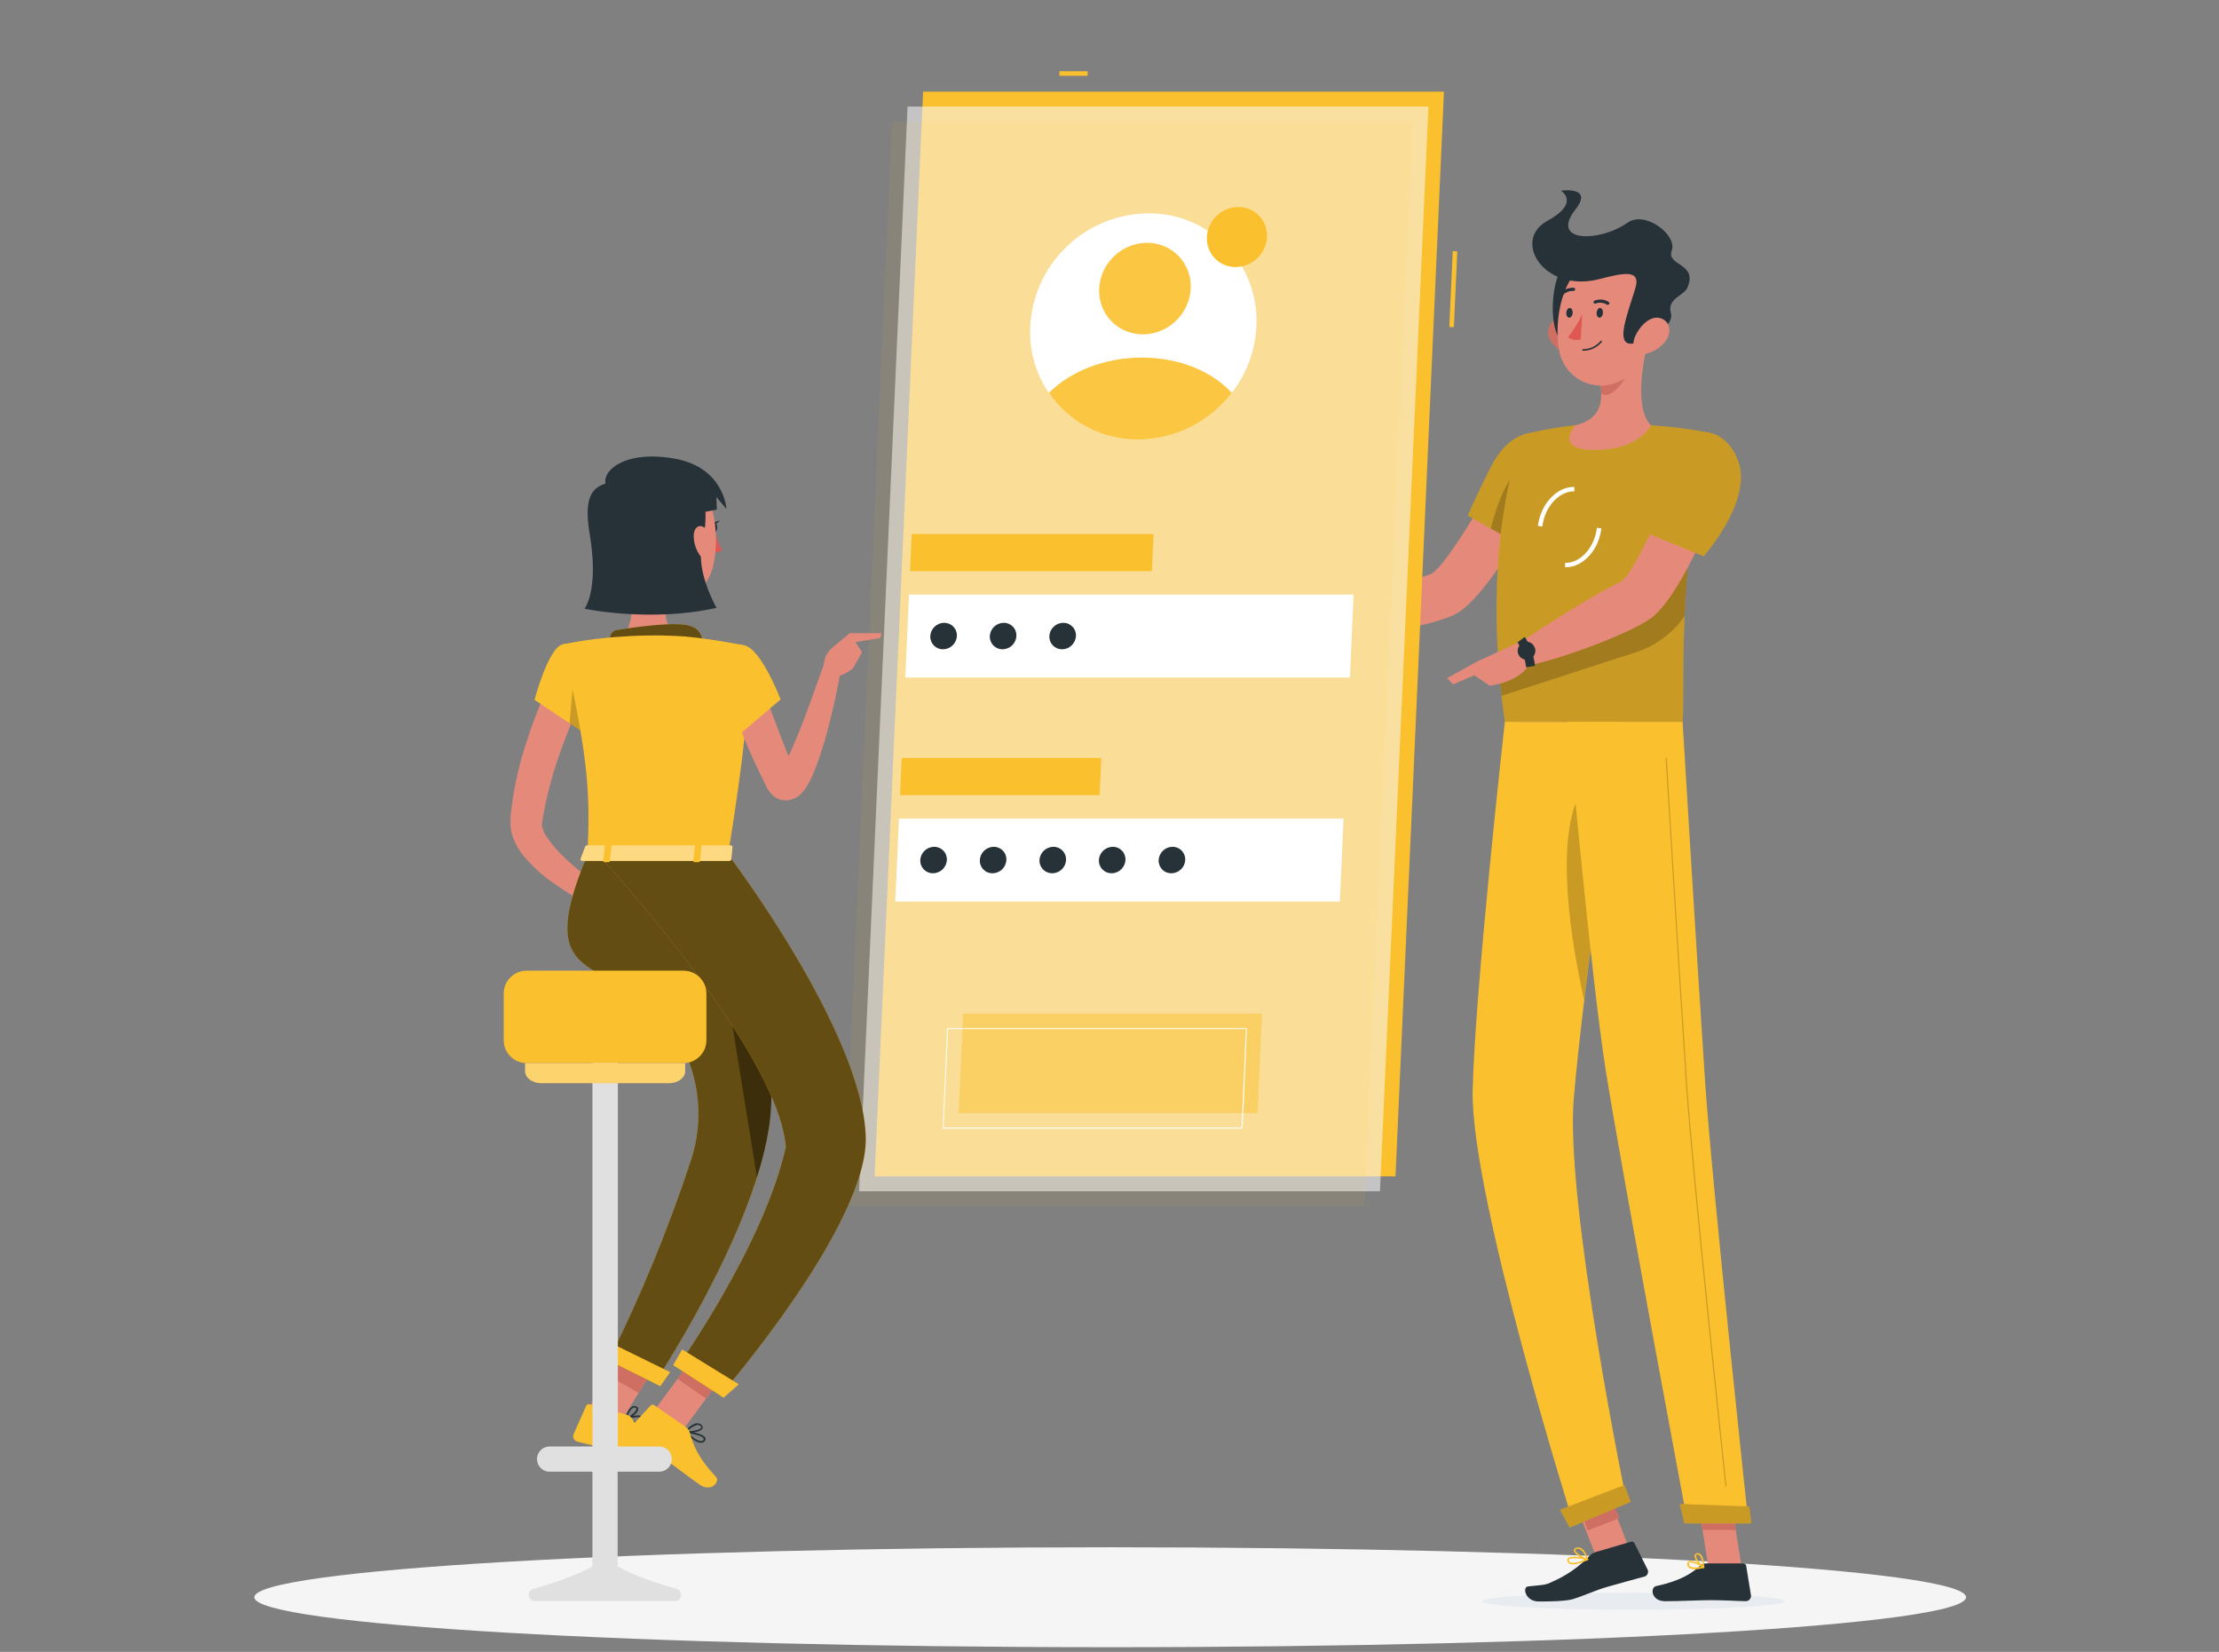 <svg width="309" height="230" viewBox="0 0 309 230" fill="none" xmlns="http://www.w3.org/2000/svg">
<rect x="0" y="0" width="309" height="230" fill="#808080" stroke="none"/>
<path d="M154.599 229.353C220.42 229.353 273.778 226.238 273.778 222.395C273.778 218.552 220.42 215.437 154.599 215.437C88.778 215.437 35.419 218.552 35.419 222.395C35.419 226.238 88.778 229.353 154.599 229.353Z" fill="#F5F5F5"/>
<path d="M215.605 66.999L209.508 64.54C209.508 64.54 201.462 79.213 199.157 79.956C196.022 80.964 189.531 83.767 185.683 84.259C185.16 84.874 184.306 86.785 184.386 87.48C189.555 89.207 200.915 86.914 203.349 85.107C208.887 81.007 215.605 66.999 215.605 66.999Z" fill="#E58A7B"/>
<path d="M217.48 63.661C218.617 67.859 212.458 76.305 212.458 76.305L204.387 71.781C204.387 71.781 205.9 68.308 207.744 64.774C210.7 59.063 216.183 58.873 217.48 63.661Z" fill="#FBC02D"/>
<path opacity="0.2" d="M217.48 63.661C218.617 67.859 212.458 76.305 212.458 76.305L204.387 71.781C204.387 71.781 205.9 68.308 207.744 64.774C210.7 59.063 216.183 58.873 217.48 63.661Z" fill="black"/>
<path opacity="0.2" d="M207.59 73.588L210.768 75.371L211.327 65.616C209.477 67.036 208.174 71.314 207.59 73.588Z" fill="black"/>
<path d="M212.169 60.502C212.169 60.502 205.887 74.479 209.551 100.505H234.304C234.697 96.706 233.394 78.168 238.109 60.268C235.393 59.737 232.646 59.386 229.884 59.217C226.381 59.014 222.87 59.014 219.367 59.217C216.939 59.464 214.533 59.893 212.169 60.502Z" fill="#FBC02D"/>
<path opacity="0.2" d="M212.169 60.502C212.169 60.502 205.887 74.479 209.551 100.505H234.304C234.697 96.706 233.394 78.168 238.109 60.268C235.393 59.737 232.646 59.386 229.884 59.217C226.381 59.014 222.87 59.014 219.367 59.217C216.939 59.464 214.533 59.893 212.169 60.502Z" fill="black"/>
<g style="mix-blend-mode:multiply">
<path d="M206.428 222.948C206.391 223.612 215.777 224.147 227.389 224.147C239 224.147 248.453 223.612 248.49 222.948C248.527 222.284 239.147 221.756 227.53 221.756C215.913 221.756 206.471 222.29 206.428 222.948Z" fill="#E8ECF1"/>
</g>
<path d="M222.951 205.505L218.561 207.205L222.343 216.974L226.733 215.275L222.951 205.505Z" fill="#E58A7B"/>
<path d="M242.528 218.221H237.9L236.203 207.507H240.832L242.528 218.221Z" fill="#E58A7B"/>
<path d="M237.58 217.686H242.78C242.87 217.687 242.957 217.719 243.026 217.778C243.095 217.836 243.14 217.917 243.155 218.006L243.825 222.118C243.839 222.221 243.831 222.326 243.801 222.426C243.771 222.526 243.72 222.618 243.651 222.696C243.582 222.774 243.497 222.837 243.402 222.879C243.307 222.921 243.204 222.943 243.1 222.942C241.286 222.911 240.414 222.801 238.127 222.801C236.719 222.801 233.824 222.948 231.87 222.948C229.915 222.948 229.786 221.03 230.591 220.852C234.205 220.071 235.607 219.008 236.812 217.975C237.024 217.789 237.297 217.686 237.58 217.686Z" fill="#263238"/>
<path d="M222.213 216.101L227.13 214.662C227.218 214.638 227.312 214.644 227.396 214.679C227.479 214.715 227.549 214.778 227.591 214.859L229.435 218.547C229.478 218.641 229.5 218.742 229.5 218.845C229.499 218.948 229.476 219.05 229.432 219.143C229.388 219.236 229.324 219.318 229.245 219.384C229.166 219.45 229.074 219.498 228.974 219.524C227.186 220.016 225.987 220.317 223.75 220.969C222.207 221.418 220.633 222.149 219.109 222.635C218.052 222.973 215.568 222.985 214.284 222.985C212.384 222.985 211.96 220.981 212.778 220.889C214.837 220.661 215.114 220.766 216.251 220.194C218.111 219.381 219.798 218.216 221.217 216.764C221.485 216.459 221.828 216.23 222.213 216.101Z" fill="#263238"/>
<path d="M186.457 84.234L181.368 82.101L179.272 87.744C181.358 88.062 183.48 88.062 185.566 87.744L186.457 84.234Z" fill="#E58A7B"/>
<path d="M177.582 81.954L177.446 85.703L179.272 87.732L181.368 82.089L177.582 81.954Z" fill="#E58A7B"/>
<path d="M223.553 206.335L219.149 208.035L221.1 213.087L225.504 211.387L223.553 206.335Z" fill="#CF6F64"/>
<path d="M240.832 207.507H236.203L237.082 213.033H241.711L240.832 207.507Z" fill="#CF6F64"/>
<path opacity="0.2" d="M208.764 93.467C208.856 94.579 208.961 95.716 209.096 96.884L227.499 90.91C230.373 90.058 232.871 88.252 234.58 85.79C234.654 84.148 234.746 82.421 234.888 80.62C234.949 79.747 235.023 78.85 235.103 77.94C235.183 77.03 235.293 76.022 235.41 75.051L208.764 93.467Z" fill="black"/>
<path d="M214.775 73.305L214.161 73.232C214.523 70.158 216.816 67.737 219.232 67.798V68.413C217.117 68.37 215.101 70.552 214.775 73.305Z" fill="white"/>
<path d="M218.052 78.979H217.947V78.364C220.062 78.444 222.047 76.237 222.373 73.49L222.988 73.564C222.662 76.569 220.443 78.979 218.052 78.979Z" fill="white"/>
<path d="M229.54 47.372C228.673 50.759 227.653 56.961 229.884 59.217C229.884 59.217 228.323 62.653 222.035 62.653C216.288 62.653 219.367 59.217 219.367 59.217C223.19 58.32 223.258 55.529 222.754 52.886L229.54 47.372Z" fill="#E58A7B"/>
<path d="M226.774 49.622L222.76 52.886C222.885 53.493 222.957 54.11 222.975 54.73C224.149 55.898 226.503 52.941 226.743 51.429C226.865 50.834 226.875 50.221 226.774 49.622Z" fill="#CF6F64"/>
<path d="M215.857 47.329C216.137 47.813 216.513 48.235 216.962 48.567C217.412 48.899 217.925 49.135 218.47 49.259C219.945 49.585 220.683 48.227 220.277 46.862C219.914 45.633 218.703 43.979 217.203 44.262C216.882 44.328 216.581 44.47 216.326 44.677C216.071 44.883 215.87 45.147 215.738 45.448C215.606 45.748 215.548 46.076 215.569 46.403C215.59 46.73 215.689 47.048 215.857 47.329Z" fill="#CF6F64"/>
<path d="M218.298 36.492C215.999 37.544 215.187 46.678 218.076 48.03C220.965 49.382 222.649 34.495 218.298 36.492Z" fill="#263238"/>
<path d="M230.241 42.277C229.687 46.862 229.626 49.56 227.167 51.909C226.405 52.688 225.443 53.241 224.386 53.508C223.33 53.775 222.22 53.744 221.18 53.42C220.139 53.095 219.209 52.49 218.491 51.67C217.773 50.85 217.295 49.848 217.111 48.774C216.367 44.655 217.394 37.851 221.992 36.025C222.958 35.599 224.02 35.439 225.069 35.562C226.118 35.685 227.114 36.086 227.956 36.724C228.797 37.361 229.453 38.212 229.855 39.189C230.256 40.165 230.39 41.231 230.241 42.277Z" fill="#E58A7B"/>
<path d="M222.686 38.865C226.092 37.998 228.593 37.408 227.696 40.242C226.51 44.028 225.084 47.692 226.995 47.858C228.163 47.962 233.326 45.774 232.669 43.555C232.097 41.625 234.513 41.096 234.943 40.119C236.535 36.579 231.98 37.046 232.792 34.894C233.603 32.743 229.104 29.276 226.645 31.003C222.643 33.794 215.777 33.751 219.386 29.159C221.973 25.883 217.357 26.553 217.357 26.553C217.357 26.553 220.148 28.207 215.452 30.764C210.485 33.493 215.04 40.826 222.686 38.865Z" fill="#263238"/>
<path d="M232.048 47.329C231.376 48.302 230.366 48.99 229.214 49.259C227.696 49.585 227.112 48.227 227.684 46.862C228.194 45.633 229.595 43.979 231.046 44.262C232.497 44.545 232.828 46.124 232.048 47.329Z" fill="#E58A7B"/>
<path d="M209.551 100.505C209.551 100.505 205.396 137.693 205.07 151.806C204.738 166.484 219.152 212.283 219.152 212.283L226.528 209.21C226.528 209.21 217.923 167.363 219.152 152.949C220.455 137.232 225.84 100.529 225.84 100.529L209.551 100.505Z" fill="#FBC02D"/>
<path opacity="0.2" d="M219.877 110.715C216.564 117.587 218.795 131.177 220.59 139.229C221.273 133.544 222.084 127.372 222.852 121.662C222.779 112.884 222.096 106.104 219.877 110.715Z" fill="black"/>
<path d="M226.202 206.776C226.239 206.776 227.075 209.124 227.075 209.124L218.568 212.701L217.228 210.206L226.202 206.776Z" fill="#FBC02D"/>
<path d="M218.334 100.505C218.334 100.505 221.512 135.873 223.615 149.119C225.926 163.632 234.986 211.964 234.986 211.964H243.462C243.462 211.964 238.385 164.806 237.426 150.435C236.381 134.847 234.304 100.505 234.304 100.505H218.334Z" fill="#FBC02D"/>
<path d="M243.591 209.757C243.628 209.757 243.874 212.124 243.874 212.124H234.556L233.892 209.407L243.591 209.757Z" fill="#FBC02D"/>
<path opacity="0.2" d="M240.346 206.954C240.327 206.954 240.308 206.948 240.293 206.935C240.279 206.923 240.269 206.906 240.266 206.887C240.217 206.456 235.638 163.859 234.777 150.951C233.843 136.949 231.962 105.889 231.943 105.576C231.943 105.566 231.944 105.555 231.947 105.546C231.95 105.536 231.956 105.527 231.963 105.52C231.97 105.512 231.978 105.506 231.987 105.502C231.997 105.498 232.007 105.496 232.017 105.496C232.037 105.496 232.057 105.503 232.072 105.517C232.086 105.531 232.095 105.55 232.097 105.57C232.097 105.883 233.996 136.918 234.931 150.945C235.791 163.853 240.371 206.419 240.414 206.88C240.415 206.891 240.415 206.901 240.412 206.911C240.41 206.921 240.405 206.93 240.399 206.939C240.393 206.947 240.385 206.953 240.375 206.958C240.366 206.963 240.356 206.966 240.346 206.967V206.954Z" fill="black"/>
<path d="M223.209 43.555C223.209 43.93 222.975 44.231 222.729 44.231C222.484 44.231 222.305 43.93 222.33 43.555C222.354 43.18 222.563 42.879 222.809 42.879C223.055 42.879 223.233 43.186 223.209 43.555Z" fill="#263238"/>
<path d="M218.992 43.555C218.992 43.93 218.752 44.231 218.513 44.231C218.273 44.231 218.089 43.93 218.107 43.555C218.125 43.18 218.347 42.879 218.593 42.879C218.838 42.879 219.017 43.186 218.992 43.555Z" fill="#263238"/>
<path d="M220.32 43.746C219.807 44.891 219.145 45.963 218.353 46.936C218.968 47.55 220.117 47.268 220.117 47.268L220.32 43.746Z" fill="#DF5753"/>
<path d="M220.43 48.835C220.416 48.835 220.402 48.832 220.389 48.827C220.376 48.821 220.364 48.813 220.354 48.803C220.345 48.792 220.337 48.78 220.332 48.766C220.327 48.753 220.325 48.739 220.326 48.725C220.328 48.695 220.341 48.666 220.362 48.646C220.384 48.625 220.413 48.614 220.443 48.614C220.913 48.617 221.378 48.515 221.803 48.315C222.229 48.115 222.604 47.822 222.901 47.458C222.923 47.44 222.95 47.429 222.978 47.429C223.007 47.429 223.034 47.44 223.055 47.458C223.075 47.479 223.086 47.507 223.086 47.535C223.086 47.564 223.075 47.591 223.055 47.612C222.737 47.999 222.336 48.31 221.882 48.521C221.427 48.733 220.932 48.84 220.43 48.835Z" fill="#263238"/>
<path d="M223.959 42.424C223.929 42.439 223.897 42.447 223.863 42.447C223.83 42.447 223.798 42.439 223.768 42.424C223.538 42.276 223.277 42.183 223.004 42.154C222.732 42.125 222.457 42.161 222.201 42.258C222.176 42.271 222.149 42.278 222.121 42.28C222.093 42.282 222.065 42.278 222.039 42.269C222.012 42.26 221.988 42.245 221.967 42.227C221.947 42.208 221.93 42.185 221.918 42.16C221.895 42.105 221.895 42.044 221.916 41.989C221.938 41.934 221.981 41.889 222.035 41.865C222.356 41.734 222.704 41.682 223.05 41.714C223.396 41.746 223.729 41.861 224.02 42.049C224.044 42.065 224.064 42.086 224.079 42.11C224.095 42.133 224.106 42.16 224.111 42.188C224.116 42.216 224.116 42.245 224.109 42.273C224.103 42.301 224.092 42.327 224.076 42.35C224.044 42.386 224.004 42.411 223.959 42.424Z" fill="#263238"/>
<path d="M217.363 41.195C217.331 41.187 217.301 41.17 217.277 41.146C217.257 41.126 217.241 41.102 217.229 41.075C217.218 41.049 217.213 41.02 217.213 40.992C217.213 40.963 217.218 40.935 217.229 40.909C217.241 40.882 217.257 40.858 217.277 40.838C217.513 40.574 217.806 40.368 218.135 40.236C218.463 40.103 218.817 40.049 219.17 40.076C219.199 40.08 219.226 40.09 219.25 40.106C219.274 40.121 219.295 40.141 219.311 40.165C219.327 40.188 219.338 40.215 219.344 40.243C219.349 40.271 219.349 40.3 219.343 40.328C219.329 40.385 219.296 40.435 219.248 40.469C219.201 40.503 219.142 40.519 219.084 40.513C218.805 40.495 218.525 40.541 218.267 40.648C218.008 40.754 217.777 40.918 217.591 41.127C217.563 41.158 217.527 41.181 217.487 41.193C217.446 41.205 217.404 41.206 217.363 41.195Z" fill="#263238"/>
<path d="M240.487 66.317L234.095 64.614C234.095 64.614 227.825 80.048 225.606 81.05C222.594 82.427 214.966 87.197 211.721 89.453C211.542 90.221 211.684 92.256 212.089 92.815C217.621 91.807 228.212 87.732 230.425 85.66C235.472 80.933 240.487 66.317 240.487 66.317Z" fill="#E58A7B"/>
<path d="M236.025 218.498C235.713 218.523 235.402 218.438 235.146 218.258C235.067 218.187 235.007 218.096 234.974 217.994C234.941 217.893 234.934 217.785 234.955 217.68C234.959 217.615 234.981 217.552 235.017 217.498C235.054 217.444 235.105 217.401 235.164 217.373C235.681 217.109 237.125 218.025 237.291 218.129C237.309 218.14 237.323 218.157 237.331 218.177C237.339 218.197 237.34 218.219 237.334 218.24C237.329 218.261 237.318 218.281 237.303 218.297C237.288 218.313 237.269 218.325 237.248 218.332C236.847 218.43 236.437 218.486 236.025 218.498ZM235.41 217.539C235.364 217.529 235.315 217.529 235.269 217.539C235.245 217.551 235.226 217.569 235.213 217.592C235.199 217.615 235.193 217.642 235.195 217.668C235.179 217.74 235.181 217.814 235.203 217.884C235.224 217.954 235.264 218.018 235.318 218.068C235.558 218.283 236.16 218.307 236.953 218.154C236.481 217.843 235.949 217.633 235.392 217.539H235.41Z" fill="#FBC02D"/>
<path d="M237.217 218.332C237.201 218.337 237.184 218.337 237.168 218.332C236.707 218.074 235.84 217.059 235.969 216.543C235.989 216.461 236.035 216.388 236.101 216.336C236.167 216.284 236.248 216.255 236.332 216.254C236.415 216.243 236.498 216.25 236.578 216.275C236.658 216.299 236.731 216.34 236.793 216.396C237.303 216.832 237.334 218.172 237.334 218.24C237.337 218.26 237.333 218.28 237.323 218.298C237.313 218.316 237.298 218.33 237.279 218.338C237.258 218.342 237.237 218.34 237.217 218.332ZM236.394 216.457H236.351C236.209 216.457 236.191 216.537 236.185 216.568C236.111 216.869 236.658 217.637 237.113 218C237.111 217.481 236.95 216.975 236.652 216.549C236.58 216.487 236.488 216.454 236.394 216.457Z" fill="#FBC02D"/>
<path d="M219.705 217.73C219.329 217.861 218.92 217.861 218.543 217.73C218.458 217.683 218.386 217.616 218.333 217.535C218.28 217.453 218.249 217.359 218.242 217.262C218.234 217.202 218.242 217.14 218.265 217.083C218.287 217.026 218.324 216.976 218.371 216.937C218.863 216.494 220.873 216.937 221.1 217.023C221.122 217.028 221.141 217.041 221.155 217.059C221.168 217.077 221.175 217.099 221.174 217.121C221.175 217.144 221.169 217.167 221.157 217.187C221.145 217.206 221.128 217.222 221.107 217.232C220.654 217.436 220.185 217.602 219.705 217.73ZM218.703 216.998C218.633 217.012 218.567 217.044 218.513 217.09C218.493 217.105 218.478 217.125 218.469 217.148C218.461 217.171 218.459 217.195 218.464 217.219C218.468 217.284 218.488 217.346 218.522 217.401C218.556 217.456 218.604 217.501 218.66 217.533C218.986 217.705 219.742 217.57 220.719 217.158C220.061 216.992 219.379 216.938 218.703 216.998Z" fill="#FBC02D"/>
<path d="M221.088 217.232H221.039C220.424 217.121 219.195 216.414 219.158 215.885C219.158 215.763 219.213 215.59 219.508 215.492C219.608 215.457 219.714 215.442 219.82 215.448C219.925 215.454 220.028 215.482 220.123 215.529C220.787 215.855 221.137 217.035 221.156 217.09C221.16 217.109 221.16 217.128 221.154 217.147C221.149 217.165 221.139 217.181 221.125 217.195C221.116 217.21 221.103 217.222 221.088 217.232ZM219.631 215.676H219.57C219.379 215.744 219.379 215.824 219.379 215.849C219.379 216.168 220.271 216.752 220.891 216.949C220.748 216.455 220.446 216.023 220.031 215.72C219.908 215.657 219.765 215.641 219.631 215.676Z" fill="#FBC02D"/>
<path d="M212.243 89.09L205.832 92.041L205.088 93.885L207.455 95.477C207.455 95.477 211.88 94.997 213.14 92.151L212.243 89.09Z" fill="#E58A7B"/>
<path d="M212.514 92.92C212.37 91.688 211.964 90.501 211.321 89.441L212.335 88.678C213.098 89.901 213.585 91.275 213.761 92.705L212.514 92.92Z" fill="#263238"/>
<path d="M213.608 89.963C213.743 90.176 213.81 90.426 213.798 90.678C213.787 90.931 213.698 91.174 213.544 91.374C213.389 91.573 213.177 91.721 212.936 91.796C212.695 91.872 212.436 91.871 212.196 91.794C211.955 91.717 211.744 91.568 211.591 91.367C211.439 91.165 211.351 90.922 211.342 90.67C211.332 90.417 211.4 90.168 211.538 89.956C211.675 89.743 211.874 89.579 212.108 89.484C212.37 89.35 212.675 89.325 212.956 89.415C213.237 89.505 213.471 89.702 213.608 89.963Z" fill="#263238"/>
<path d="M201.498 94.426L202.353 95.286L208.106 92.828L205.832 92.041L201.498 94.426Z" fill="#E58A7B"/>
<path opacity="0.2" d="M226.202 206.776C226.239 206.776 227.075 209.124 227.075 209.124L218.568 212.701L217.228 210.206L226.202 206.776Z" fill="black"/>
<path opacity="0.2" d="M243.591 209.757C243.628 209.757 243.874 212.124 243.874 212.124H234.556L233.892 209.407L243.591 209.757Z" fill="black"/>
<path d="M242.153 64.546C243.843 69.999 237.236 77.454 237.236 77.454L228.108 73.73C229.19 70.578 230.437 67.486 231.845 64.466C234.648 58.424 240.444 59.045 242.153 64.546Z" fill="#FBC02D"/>
<path opacity="0.2" d="M242.153 64.546C243.843 69.999 237.236 77.454 237.236 77.454L228.108 73.73C229.19 70.578 230.437 67.486 231.845 64.466C234.648 58.424 240.444 59.045 242.153 64.546Z" fill="black"/>
<path d="M151.452 9.92H147.524V10.553H151.452V9.92Z" fill="#FBC02D"/>
<path d="M202.296 34.978L201.821 45.528L202.454 45.556L202.929 35.007L202.296 34.978Z" fill="#FBC02D"/>
<path d="M201.074 12.76H128.543L121.794 163.798H194.325L201.074 12.76Z" fill="#FBC02D"/>
<path opacity="0.56" d="M198.911 14.838H126.379L119.63 165.875H192.162L198.911 14.838Z" fill="#FAFAFA"/>
<path opacity="0.07" d="M196.747 16.909H124.215L117.46 167.947H189.992L196.747 16.909Z" fill="#FBC02D"/>
<path d="M188.492 82.784H126.582L126.066 94.34H187.976L188.492 82.784Z" fill="white"/>
<path d="M160.629 74.35H126.957L126.729 79.52H160.401L160.629 74.35Z" fill="#FBC02D"/>
<path d="M187.097 113.972H125.187L124.67 125.528H186.58L187.097 113.972Z" fill="white"/>
<path opacity="0.47" d="M175.744 141.135H134.112L133.491 154.983H175.123L175.744 141.135Z" fill="#FBC02D"/>
<path d="M172.959 157.135H131.327C131.309 157.139 131.29 157.139 131.272 157.135C131.266 157.117 131.266 157.097 131.272 157.079L131.887 143.225C131.887 143.215 131.888 143.206 131.892 143.197C131.896 143.189 131.902 143.181 131.908 143.175C131.915 143.168 131.924 143.163 131.933 143.16C131.941 143.157 131.951 143.156 131.96 143.157H173.592C173.6 143.153 173.608 143.151 173.617 143.151C173.625 143.151 173.634 143.153 173.641 143.157C173.646 143.165 173.648 143.173 173.648 143.182C173.648 143.19 173.646 143.199 173.641 143.206L173.039 157.092C173.032 157.106 173.02 157.118 173.006 157.126C172.992 157.133 172.975 157.137 172.959 157.135ZM131.401 156.987H172.885L173.5 143.28H132.016L131.401 156.987Z" fill="white"/>
<path d="M153.357 105.539H125.562L125.334 110.715H153.124L153.357 105.539Z" fill="#FBC02D"/>
<path d="M174.951 45.454C174.792 48.818 173.596 52.049 171.527 54.705C169.995 56.712 168.025 58.34 165.766 59.467C163.507 60.593 161.02 61.187 158.496 61.202C156.456 61.218 154.435 60.816 152.557 60.021C150.678 59.225 148.982 58.054 147.574 56.579C146.165 55.103 145.074 53.355 144.366 51.442C143.659 49.529 143.351 47.491 143.461 45.454C143.677 41.228 145.5 37.244 148.556 34.316C151.612 31.389 155.672 29.74 159.903 29.706C161.945 29.687 163.968 30.087 165.849 30.881C167.729 31.675 169.427 32.846 170.838 34.322C172.248 35.798 173.34 37.547 174.048 39.462C174.755 41.377 175.063 43.416 174.951 45.454Z" fill="white"/>
<path d="M176.432 33.001C176.392 33.895 176.074 34.755 175.522 35.46C175.114 35.993 174.59 36.425 173.989 36.725C173.388 37.024 172.727 37.182 172.056 37.187C171.405 37.191 170.764 37.036 170.187 36.735C169.611 36.434 169.117 35.996 168.749 35.46C168.261 34.736 168.02 33.873 168.06 33.001C168.12 31.879 168.605 30.822 169.417 30.045C170.229 29.268 171.307 28.831 172.431 28.821C172.973 28.816 173.51 28.922 174.01 29.133C174.509 29.344 174.96 29.654 175.335 30.046C175.71 30.438 176.001 30.902 176.189 31.41C176.378 31.918 176.461 32.46 176.432 33.001Z" fill="#FBC02D"/>
<path d="M133.251 88.562C133.222 89.057 133.005 89.523 132.646 89.865C132.287 90.207 131.811 90.4 131.315 90.406C131.075 90.409 130.838 90.362 130.617 90.27C130.396 90.177 130.196 90.04 130.03 89.867C129.864 89.694 129.736 89.489 129.652 89.265C129.569 89.04 129.532 88.801 129.545 88.562C129.571 88.065 129.787 87.598 130.147 87.255C130.507 86.912 130.984 86.72 131.481 86.718C131.72 86.716 131.957 86.763 132.178 86.856C132.398 86.948 132.598 87.085 132.763 87.258C132.929 87.431 133.058 87.635 133.142 87.859C133.226 88.084 133.263 88.323 133.251 88.562Z" fill="#263238"/>
<path d="M141.537 88.562C141.509 89.057 141.293 89.524 140.934 89.867C140.574 90.209 140.097 90.402 139.601 90.406C139.362 90.408 139.125 90.361 138.905 90.268C138.684 90.175 138.485 90.038 138.32 89.865C138.155 89.692 138.027 89.487 137.944 89.263C137.86 89.039 137.824 88.8 137.837 88.562C137.863 88.066 138.078 87.6 138.436 87.257C138.795 86.915 139.271 86.722 139.767 86.718C140.006 86.715 140.244 86.761 140.465 86.854C140.686 86.946 140.885 87.083 141.051 87.256C141.217 87.429 141.346 87.634 141.43 87.859C141.513 88.083 141.55 88.322 141.537 88.562Z" fill="#263238"/>
<path d="M149.829 88.562C149.801 89.057 149.585 89.524 149.225 89.867C148.866 90.209 148.389 90.402 147.893 90.406C147.653 90.408 147.416 90.361 147.196 90.268C146.975 90.175 146.776 90.038 146.61 89.865C146.444 89.692 146.316 89.488 146.232 89.264C146.148 89.04 146.111 88.801 146.122 88.562C146.151 88.066 146.366 87.599 146.726 87.257C147.086 86.914 147.562 86.722 148.059 86.718C148.298 86.715 148.536 86.761 148.757 86.854C148.978 86.946 149.177 87.083 149.343 87.256C149.509 87.429 149.638 87.634 149.721 87.859C149.805 88.083 149.842 88.322 149.829 88.562Z" fill="#263238"/>
<path d="M131.856 119.75C131.826 120.246 131.61 120.711 131.251 121.053C130.891 121.396 130.416 121.589 129.92 121.594C129.68 121.596 129.443 121.549 129.223 121.456C129.002 121.363 128.803 121.226 128.637 121.054C128.471 120.881 128.343 120.676 128.259 120.452C128.175 120.228 128.138 119.989 128.149 119.75C128.177 119.254 128.393 118.788 128.753 118.445C129.112 118.103 129.589 117.91 130.086 117.906C130.325 117.904 130.562 117.951 130.783 118.044C131.003 118.137 131.202 118.274 131.368 118.447C131.534 118.619 131.663 118.824 131.746 119.048C131.83 119.272 131.868 119.511 131.856 119.75Z" fill="#263238"/>
<path d="M140.142 119.75C140.114 120.245 139.899 120.711 139.54 121.053C139.182 121.395 138.707 121.589 138.212 121.594C137.972 121.597 137.734 121.551 137.513 121.458C137.293 121.366 137.093 121.229 136.927 121.056C136.761 120.883 136.632 120.678 136.549 120.453C136.465 120.229 136.429 119.989 136.441 119.75C136.469 119.254 136.685 118.788 137.045 118.445C137.404 118.103 137.881 117.91 138.378 117.906C138.617 117.904 138.854 117.951 139.074 118.044C139.294 118.137 139.493 118.274 139.658 118.447C139.823 118.62 139.952 118.824 140.035 119.049C140.118 119.273 140.154 119.511 140.142 119.75Z" fill="#263238"/>
<path d="M148.452 119.75C148.424 120.246 148.208 120.713 147.849 121.055C147.489 121.398 147.012 121.59 146.516 121.594C146.277 121.595 146.04 121.548 145.82 121.455C145.6 121.361 145.401 121.224 145.235 121.052C145.07 120.879 144.941 120.675 144.857 120.451C144.773 120.228 144.735 119.989 144.746 119.75C144.775 119.255 144.991 118.789 145.351 118.447C145.71 118.105 146.186 117.912 146.682 117.906C146.921 117.903 147.159 117.95 147.38 118.042C147.601 118.135 147.801 118.272 147.966 118.445C148.132 118.618 148.261 118.823 148.345 119.047C148.428 119.272 148.465 119.511 148.452 119.75Z" fill="#263238"/>
<path d="M156.726 119.75C156.696 120.246 156.48 120.711 156.121 121.053C155.761 121.396 155.286 121.589 154.789 121.594C154.55 121.595 154.314 121.548 154.093 121.455C153.873 121.361 153.674 121.224 153.509 121.052C153.343 120.879 153.215 120.675 153.13 120.451C153.046 120.228 153.008 119.989 153.019 119.75C153.049 119.255 153.265 118.789 153.624 118.447C153.984 118.105 154.459 117.912 154.955 117.906C155.195 117.904 155.432 117.951 155.652 118.044C155.873 118.137 156.072 118.274 156.238 118.447C156.404 118.619 156.532 118.824 156.616 119.048C156.7 119.272 156.737 119.511 156.726 119.75Z" fill="#263238"/>
<path d="M165.048 119.75C165.019 120.246 164.803 120.711 164.443 121.053C164.084 121.396 163.608 121.589 163.112 121.594C162.872 121.597 162.635 121.551 162.414 121.458C162.193 121.366 161.993 121.229 161.827 121.056C161.662 120.883 161.533 120.678 161.449 120.453C161.366 120.229 161.329 119.989 161.342 119.75C161.37 119.254 161.586 118.788 161.945 118.445C162.305 118.103 162.781 117.91 163.278 117.906C163.517 117.904 163.755 117.951 163.975 118.044C164.196 118.137 164.395 118.274 164.561 118.447C164.726 118.619 164.855 118.824 164.939 119.048C165.023 119.272 165.06 119.511 165.048 119.75Z" fill="#263238"/>
<path d="M163.79 44.634C166.363 42.118 166.5 38.086 164.095 35.627C161.691 33.168 157.656 33.215 155.083 35.731C152.511 38.246 152.374 42.279 154.779 44.738C157.183 47.197 161.218 47.15 163.79 44.634Z" fill="#FBC02D"/>
<path d="M171.527 54.705C169.995 56.712 168.025 58.34 165.766 59.467C163.507 60.593 161.02 61.187 158.496 61.202C156.048 61.223 153.633 60.641 151.464 59.508C149.294 58.375 147.436 56.726 146.055 54.705C149.042 51.73 153.769 49.788 159.006 49.788C164.243 49.788 168.804 51.73 171.527 54.705Z" fill="#FBC02D"/>
<path opacity="0.1" d="M163.79 44.634C166.363 42.118 166.5 38.086 164.095 35.627C161.691 33.168 157.656 33.215 155.083 35.731C152.511 38.246 152.374 42.279 154.779 44.738C157.183 47.197 161.218 47.15 163.79 44.634Z" fill="white"/>
<path opacity="0.1" d="M171.527 54.705C169.995 56.712 168.025 58.34 165.766 59.467C163.507 60.593 161.02 61.187 158.496 61.202C156.048 61.223 153.633 60.641 151.464 59.508C149.294 58.375 147.436 56.726 146.055 54.705C149.042 51.73 153.769 49.788 159.006 49.788C164.243 49.788 168.804 51.73 171.527 54.705Z" fill="white"/>
<path d="M81.09 97.124C80.506 98.403 79.891 99.81 79.356 101.175C78.822 102.539 78.275 103.947 77.801 105.348C76.835 108.11 76.099 110.948 75.601 113.831L75.466 114.734C75.453 114.889 75.467 115.046 75.508 115.195C75.654 115.705 75.882 116.187 76.185 116.622C76.974 117.747 77.89 118.778 78.914 119.695C79.994 120.699 81.126 121.645 82.307 122.529C83.487 123.438 84.729 124.323 85.952 125.159L84.802 127.317C81.882 126.044 79.109 124.455 76.535 122.578C75.162 121.576 73.922 120.403 72.847 119.086C72.21 118.303 71.713 117.415 71.378 116.462C71.183 115.866 71.084 115.244 71.083 114.618C71.083 114.47 71.083 114.255 71.083 114.151V113.849L71.144 113.235C71.497 110.032 72.17 106.873 73.154 103.806C73.634 102.293 74.144 100.787 74.728 99.318C75.312 97.849 75.914 96.411 76.658 94.917L81.09 97.124Z" fill="#E58A7B"/>
<path d="M85.085 124.778L89.431 122.578L88.306 127.348C88.306 127.348 85.325 128.184 83.942 126.733L85.085 124.778Z" fill="#E58A7B"/>
<path d="M93.408 123.358L92.252 127.305L88.306 127.348L89.431 122.578L93.408 123.358Z" fill="#E58A7B"/>
<path d="M99.542 74.111C99.775 74.962 100.098 75.787 100.507 76.569C100.388 76.705 100.234 76.805 100.062 76.861C99.89 76.916 99.706 76.924 99.53 76.883L99.542 74.111Z" fill="#DF5753"/>
<path d="M99.413 74.147C99.668 74.147 99.874 73.831 99.874 73.441C99.874 73.05 99.668 72.734 99.413 72.734C99.159 72.734 98.952 73.05 98.952 73.441C98.952 73.831 99.159 74.147 99.413 74.147Z" fill="#263238"/>
<path d="M99.278 72.758L100.212 72.494C100.212 72.494 99.757 73.219 99.278 72.758Z" fill="#263238"/>
<path d="M87.538 78.622C88.097 81.481 88.656 86.724 86.653 88.635C86.653 88.635 87.439 91.537 92.756 91.537C98.602 91.537 95.547 88.635 95.547 88.635C92.357 87.873 92.437 85.507 92.996 83.282L87.538 78.622Z" fill="#E58A7B"/>
<path d="M85.983 72.107C86.278 76.883 86.302 78.911 88.712 81.364C92.344 85.052 98.147 83.65 99.284 78.905C100.311 74.602 99.659 67.521 94.981 65.622C93.955 65.199 92.837 65.045 91.734 65.174C90.631 65.304 89.579 65.712 88.679 66.362C87.778 67.011 87.057 67.879 86.585 68.885C86.114 69.89 85.906 70.999 85.983 72.107Z" fill="#E58A7B"/>
<path d="M86.456 66.734C84.059 67.607 80.862 66.956 82.116 74.35C83.444 82.181 81.403 84.757 81.403 84.757C81.403 84.757 90.494 86.693 99.776 84.64C99.776 84.64 96.942 79.686 97.735 76.034C98.749 71.424 97.95 69.722 97.95 69.722C97.95 69.722 89.824 65.505 86.456 66.734Z" fill="#263238"/>
<path d="M96.598 74.596C96.601 75.504 96.861 76.393 97.348 77.159C97.999 78.155 98.768 77.774 98.958 76.717C99.13 75.789 99.001 74.147 98.172 73.508C97.342 72.869 96.61 73.496 96.598 74.596Z" fill="#E58A7B"/>
<path d="M84.372 67.54C83.684 65.603 86.966 62.622 93.912 63.852C100.858 65.081 101.159 70.865 101.159 70.865L99.757 69.193L99.819 70.951L92.683 72.322L84.372 67.54Z" fill="#263238"/>
<path d="M84.962 88.961C84.921 88.68 84.992 88.395 85.158 88.165C85.325 87.936 85.574 87.78 85.854 87.732C88.017 87.375 92.935 86.65 95.406 86.994C97.25 87.252 97.729 88.322 97.809 89.201C97.822 89.355 97.801 89.51 97.749 89.655C97.696 89.8 97.614 89.933 97.506 90.043C97.398 90.154 97.268 90.24 97.124 90.296C96.98 90.353 96.826 90.377 96.672 90.369L85.989 89.889C85.737 89.877 85.497 89.777 85.31 89.608C85.123 89.439 85 89.21 84.962 88.961Z" fill="#FBC02D"/>
<path opacity="0.6" d="M84.962 88.961C84.921 88.68 84.992 88.395 85.158 88.165C85.325 87.936 85.574 87.78 85.854 87.732C88.017 87.375 92.935 86.65 95.406 86.994C97.25 87.252 97.729 88.322 97.809 89.201C97.822 89.355 97.801 89.51 97.749 89.655C97.696 89.8 97.614 89.933 97.506 90.043C97.398 90.154 97.268 90.24 97.124 90.296C96.98 90.353 96.826 90.377 96.672 90.369L85.989 89.889C85.737 89.877 85.497 89.777 85.31 89.608C85.123 89.439 85 89.21 84.962 88.961Z" fill="black"/>
<path d="M91.14 196.345L95.104 199.099L101.737 190.106L97.772 187.358L91.14 196.345Z" fill="#E58A7B"/>
<path d="M81.895 196.167L86.081 198.552L91.951 189.043L87.765 186.658L81.895 196.167Z" fill="#E58A7B"/>
<path d="M101.731 190.106L98.313 194.741L94.348 191.993L97.766 187.358L101.731 190.106Z" fill="#CF6F64"/>
<path d="M87.759 186.658L91.951 189.049L88.927 193.948L84.735 191.557L87.759 186.658Z" fill="#CF6F64"/>
<path d="M94.484 118.982C94.484 118.982 109.961 138.486 107.054 157.141C104.712 172.207 91.127 192.608 91.127 192.608L84.741 189.436C89.243 180.416 93.084 171.081 96.235 161.505C97.207 158.532 97.491 155.377 97.065 152.279C96.639 149.18 95.515 146.219 93.777 143.618C85.933 132.167 73.37 138.983 81.821 118.982H94.484Z" fill="#FBC02D"/>
<path opacity="0.6" d="M94.484 118.982C94.484 118.982 109.961 138.486 107.054 157.141C104.712 172.207 91.127 192.608 91.127 192.608L84.741 189.436C89.243 180.416 93.084 171.081 96.235 161.505C97.207 158.532 97.491 155.377 97.065 152.279C96.639 149.18 95.515 146.219 93.777 143.618C85.933 132.167 73.37 138.983 81.821 118.982H94.484Z" fill="black"/>
<path opacity="0.4" d="M102.075 131.509L99.825 129.272C99.825 129.45 104.183 156.354 105.406 163.915C106.128 161.706 106.681 159.446 107.06 157.153C108.498 148.001 105.492 138.651 102.075 131.509Z" fill="black"/>
<path d="M101.393 118.982C101.393 118.982 120.029 143.495 120.558 158.192C120.995 170.486 100.274 194.304 100.274 194.304L94.25 190.407C94.25 190.407 106.378 173.491 109.432 159.673C108.252 145.978 83.296 118.982 83.296 118.982H101.393Z" fill="#FBC02D"/>
<path opacity="0.6" d="M101.393 118.982C101.393 118.982 120.029 143.495 120.558 158.192C120.995 170.486 100.274 194.304 100.274 194.304L94.25 190.407C94.25 190.407 106.378 173.491 109.432 159.673C108.252 145.978 83.296 118.982 83.296 118.982H101.393Z" fill="black"/>
<path d="M78.336 89.73C76.345 90.203 74.433 97.444 74.433 97.444L82.221 102.644C82.221 102.644 84.815 96.915 83.905 94.407C82.965 91.795 80.838 89.133 78.336 89.73Z" fill="#FBC02D"/>
<path opacity="0.2" d="M79.861 94.395L79.32 100.708L82.215 102.65C83.014 100.85 83.606 98.965 83.979 97.032L79.861 94.395Z" fill="black"/>
<path d="M103.698 89.871C103.698 89.871 105.996 90.676 101.393 118.976H81.809C82.141 110.985 82.147 106.068 78.336 89.73C81.078 89.164 83.858 88.799 86.653 88.635C89.614 88.423 92.586 88.423 95.547 88.635C99.37 88.986 103.698 89.871 103.698 89.871Z" fill="#FBC02D"/>
<path d="M105.689 94.395C106.132 95.624 106.599 96.946 107.091 98.218C107.582 99.49 108.049 100.8 108.547 102.091L110.053 105.951L110.434 106.916L110.631 107.395L110.723 107.635C110.723 107.678 110.723 107.678 110.723 107.672C110.611 107.514 110.464 107.383 110.293 107.291C110.05 107.148 109.776 107.065 109.494 107.051C109.26 107.044 109.027 107.088 108.812 107.18C108.529 107.309 108.529 107.365 108.535 107.358C108.586 107.317 108.632 107.27 108.67 107.217C109.011 106.77 109.305 106.29 109.549 105.785C109.838 105.219 110.115 104.617 110.391 104.008C110.932 102.779 111.43 101.507 111.928 100.222C112.426 98.937 112.899 97.64 113.36 96.331L114.762 92.409L117.128 93.024C116.661 95.827 116.059 98.556 115.333 101.335C114.983 102.718 114.571 104.088 114.104 105.471C113.87 106.166 113.612 106.854 113.317 107.561C113.01 108.328 112.631 109.065 112.186 109.762C112.023 109.996 111.842 110.218 111.645 110.426C111.331 110.765 110.95 111.035 110.527 111.219C110.15 111.38 109.743 111.456 109.334 111.44C108.876 111.423 108.43 111.29 108.037 111.053C107.574 110.764 107.19 110.364 106.918 109.891C106.826 109.731 106.746 109.571 106.691 109.454L106.574 109.221L106.341 108.741L105.873 107.789C105.259 106.51 104.644 105.219 104.109 103.922C103.575 102.625 103.009 101.31 102.48 99.988C101.952 98.667 101.479 97.345 101.03 95.919L105.689 94.395Z" fill="#E58A7B"/>
<path d="M103.698 89.871C106.052 90.43 108.701 97.388 108.701 97.388L101.7 103.345C101.7 103.345 97.17 95.759 98.086 93.258C99.038 90.651 100.624 89.139 103.698 89.871Z" fill="#FBC02D"/>
<path d="M115.874 90.209L118.333 88.156L120.042 90.817L118.782 93.036C118.782 93.036 116.778 94.88 115.008 93.94C114.727 93.308 114.659 92.603 114.816 91.929C114.972 91.256 115.344 90.652 115.874 90.209Z" fill="#E58A7B"/>
<path d="M122.771 88.162L122.587 88.832L118.696 89.484L118.315 88.156L122.771 88.162Z" fill="#E58A7B"/>
<path d="M100.753 194.618L93.734 190.081L94.994 187.893L102.88 192.743L100.753 194.618Z" fill="#FBC02D"/>
<path d="M88.829 198.232C88.213 198.157 87.621 197.947 87.095 197.617C87.073 197.61 87.055 197.596 87.041 197.577C87.028 197.558 87.021 197.536 87.021 197.513C87.021 197.49 87.028 197.467 87.041 197.449C87.055 197.43 87.073 197.416 87.095 197.408C87.286 197.347 88.939 196.837 89.419 197.23C89.473 197.275 89.513 197.333 89.537 197.399C89.561 197.465 89.567 197.536 89.554 197.605C89.545 197.716 89.509 197.822 89.447 197.915C89.386 198.007 89.302 198.083 89.204 198.134C89.088 198.196 88.96 198.23 88.829 198.232ZM87.446 197.556C88.214 197.949 88.829 198.091 89.124 197.943C89.188 197.907 89.242 197.856 89.281 197.794C89.319 197.731 89.341 197.66 89.345 197.587C89.345 197.488 89.345 197.445 89.29 197.421C89.031 197.212 88.109 197.371 87.433 197.556H87.446Z" fill="#263238"/>
<path d="M87.138 197.66C87.106 197.66 87.075 197.647 87.052 197.623C87.043 197.606 87.038 197.587 87.038 197.568C87.038 197.549 87.043 197.53 87.052 197.513C87.052 197.457 87.452 196.124 88.079 195.822C88.159 195.786 88.246 195.767 88.334 195.767C88.422 195.767 88.509 195.786 88.589 195.822C88.675 195.85 88.75 195.905 88.801 195.98C88.852 196.054 88.877 196.144 88.872 196.234C88.829 196.787 87.704 197.55 87.187 197.679L87.138 197.66ZM88.331 195.982C88.271 195.984 88.212 195.999 88.159 196.025C87.778 196.21 87.464 196.929 87.31 197.365C87.851 197.138 88.595 196.535 88.62 196.197C88.62 196.142 88.62 196.074 88.478 196.013C88.432 195.988 88.382 195.972 88.331 195.964V195.982Z" fill="#263238"/>
<path d="M97.6 200.887C96.905 200.887 95.94 199.996 95.412 199.449C95.398 199.43 95.391 199.408 95.391 199.384C95.391 199.361 95.398 199.339 95.412 199.32C95.424 199.3 95.441 199.284 95.462 199.273C95.482 199.262 95.505 199.257 95.528 199.258C95.774 199.258 97.907 199.578 98.209 200.18C98.24 200.234 98.257 200.296 98.257 200.359C98.257 200.421 98.24 200.483 98.209 200.537C98.163 200.631 98.095 200.712 98.01 200.772C97.925 200.832 97.826 200.87 97.723 200.881L97.6 200.887ZM95.817 199.535C96.592 200.285 97.274 200.703 97.662 200.654C97.729 200.645 97.794 200.62 97.85 200.58C97.905 200.54 97.951 200.487 97.981 200.426C97.995 200.405 98.002 200.381 98.002 200.356C98.002 200.331 97.995 200.306 97.981 200.285C97.821 199.953 96.684 199.67 95.817 199.535Z" fill="#263238"/>
<path d="M95.885 199.504C95.747 199.508 95.609 199.498 95.473 199.474C95.454 199.471 95.436 199.463 95.421 199.451C95.406 199.439 95.394 199.424 95.387 199.406C95.378 199.388 95.373 199.368 95.373 199.348C95.373 199.327 95.378 199.307 95.387 199.289C95.424 199.246 96.254 198.244 97.041 198.177C97.263 198.159 97.484 198.23 97.655 198.373C97.895 198.582 97.883 198.767 97.821 198.883C97.668 199.301 96.604 199.504 95.885 199.504ZM95.725 199.277C96.414 199.314 97.514 199.086 97.655 198.785C97.655 198.785 97.704 198.687 97.545 198.552C97.481 198.496 97.407 198.455 97.326 198.429C97.246 198.404 97.161 198.395 97.078 198.404C96.548 198.552 96.076 198.859 95.725 199.283V199.277Z" fill="#263238"/>
<path d="M87.304 196.996L82.092 195.521C82.002 195.494 81.905 195.501 81.82 195.541C81.735 195.58 81.668 195.65 81.631 195.736L79.873 199.689C79.832 199.79 79.812 199.899 79.816 200.008C79.82 200.117 79.847 200.224 79.895 200.323C79.943 200.421 80.011 200.508 80.096 200.577C80.18 200.647 80.278 200.698 80.383 200.728C82.227 201.207 83.112 201.342 85.405 202C86.819 202.393 88.835 203.125 90.783 203.678C92.732 204.231 93.383 202.332 92.627 201.926C89.21 200.119 88.939 198.853 88.005 197.5C87.838 197.256 87.59 197.077 87.304 196.996Z" fill="#FBC02D"/>
<path d="M95.553 198.73L91.103 195.656C91.027 195.601 90.934 195.576 90.841 195.585C90.749 195.594 90.662 195.637 90.599 195.706L87.648 198.877C87.576 198.959 87.523 199.056 87.491 199.16C87.459 199.264 87.45 199.374 87.464 199.482C87.478 199.59 87.515 199.694 87.572 199.787C87.629 199.88 87.706 199.96 87.796 200.021C89.363 201.072 90.175 201.496 92.135 202.854C93.365 203.69 95.744 205.547 97.403 206.702C99.063 207.858 100.298 206.272 99.708 205.645C97.065 202.824 96.487 201.053 96.051 199.449C95.975 199.158 95.799 198.903 95.553 198.73Z" fill="#FBC02D"/>
<path d="M91.945 193.013L83.924 189.024L84.753 186.848L93.322 191.053L91.945 193.013Z" fill="#FBC02D"/>
<path d="M81.514 117.826L80.838 119.597C80.77 119.732 80.93 119.873 81.157 119.873H101.491C101.669 119.873 101.817 119.787 101.829 119.676L102.001 117.918C102.001 117.802 101.86 117.697 101.669 117.697H81.834C81.774 117.692 81.714 117.7 81.658 117.723C81.602 117.745 81.553 117.781 81.514 117.826Z" fill="#FBC02D"/>
<path opacity="0.4" d="M81.514 117.826L80.838 119.597C80.77 119.732 80.93 119.873 81.157 119.873H101.491C101.669 119.873 101.817 119.787 101.829 119.676L102.001 117.918C102.001 117.802 101.86 117.697 101.669 117.697H81.834C81.774 117.692 81.714 117.7 81.658 117.723C81.602 117.745 81.553 117.781 81.514 117.826Z" fill="white"/>
<path d="M84.716 120.045H84.182C84.077 120.045 83.997 119.99 84.003 119.922L84.255 117.642C84.255 117.58 84.354 117.525 84.458 117.525H84.993C85.097 117.525 85.177 117.58 85.171 117.642L84.919 119.922C84.913 119.99 84.821 120.045 84.716 120.045Z" fill="#FBC02D"/>
<path d="M97.256 120.045H96.727C96.623 120.045 96.543 119.99 96.549 119.922L96.795 117.642C96.795 117.58 96.899 117.525 97.004 117.525H97.532C97.637 117.525 97.723 117.58 97.711 117.642L97.465 119.922C97.434 119.99 97.366 120.045 97.256 120.045Z" fill="#FBC02D"/>
<g style="mix-blend-mode:multiply">
<path d="M84.249 224.14C93.344 224.14 100.716 223.607 100.716 222.948C100.716 222.289 93.344 221.756 84.249 221.756C75.155 221.756 67.782 222.289 67.782 222.948C67.782 223.607 75.155 224.14 84.249 224.14Z" fill="#F5F5F5"/>
</g>
<path d="M94.281 221.264C91.367 220.416 88.134 219.328 86.179 218.19C86.124 218.154 86.063 218.135 86.007 218.104V204.913H91.902C92.349 204.887 92.77 204.691 93.077 204.364C93.385 204.038 93.556 203.607 93.556 203.159C93.556 202.71 93.385 202.279 93.077 201.953C92.77 201.627 92.349 201.43 91.902 201.404H86.038V141.276H82.497V201.404H76.64C76.4 201.389 76.161 201.424 75.936 201.506C75.71 201.588 75.504 201.715 75.33 201.879C75.156 202.044 75.017 202.242 74.922 202.462C74.827 202.682 74.778 202.919 74.778 203.159C74.778 203.398 74.827 203.635 74.922 203.855C75.017 204.075 75.156 204.273 75.33 204.438C75.504 204.602 75.71 204.729 75.936 204.811C76.161 204.893 76.4 204.928 76.64 204.913H82.497V218.086C82.442 218.086 82.387 218.135 82.332 218.172C80.346 219.328 77.138 220.416 74.224 221.245C74.027 221.305 73.858 221.433 73.748 221.606C73.637 221.78 73.592 221.987 73.621 222.19C73.65 222.394 73.751 222.58 73.906 222.716C74.06 222.852 74.258 222.927 74.464 222.93H94.041C94.237 222.916 94.424 222.836 94.568 222.702C94.712 222.568 94.806 222.389 94.834 222.194C94.862 221.999 94.823 221.8 94.722 221.631C94.621 221.462 94.466 221.332 94.281 221.264Z" fill="#E0E0E0"/>
<path d="M95.184 135.154H73.326C71.568 135.154 70.142 136.58 70.142 138.338V144.835C70.142 146.594 71.568 148.019 73.326 148.019H95.184C96.943 148.019 98.368 146.594 98.368 144.835V138.338C98.368 136.58 96.943 135.154 95.184 135.154Z" fill="#FBC02D"/>
<path d="M73.124 148.025V149.144C73.124 150.066 74.126 150.816 75.355 150.816H93.18C94.41 150.816 95.412 150.066 95.412 149.144V148.025H73.124Z" fill="#FBC02D"/>
<path opacity="0.3" d="M73.124 148.025V149.144C73.124 150.066 74.126 150.816 75.355 150.816H93.18C94.41 150.816 95.412 150.066 95.412 149.144V148.025H73.124Z" fill="white"/>
</svg>
